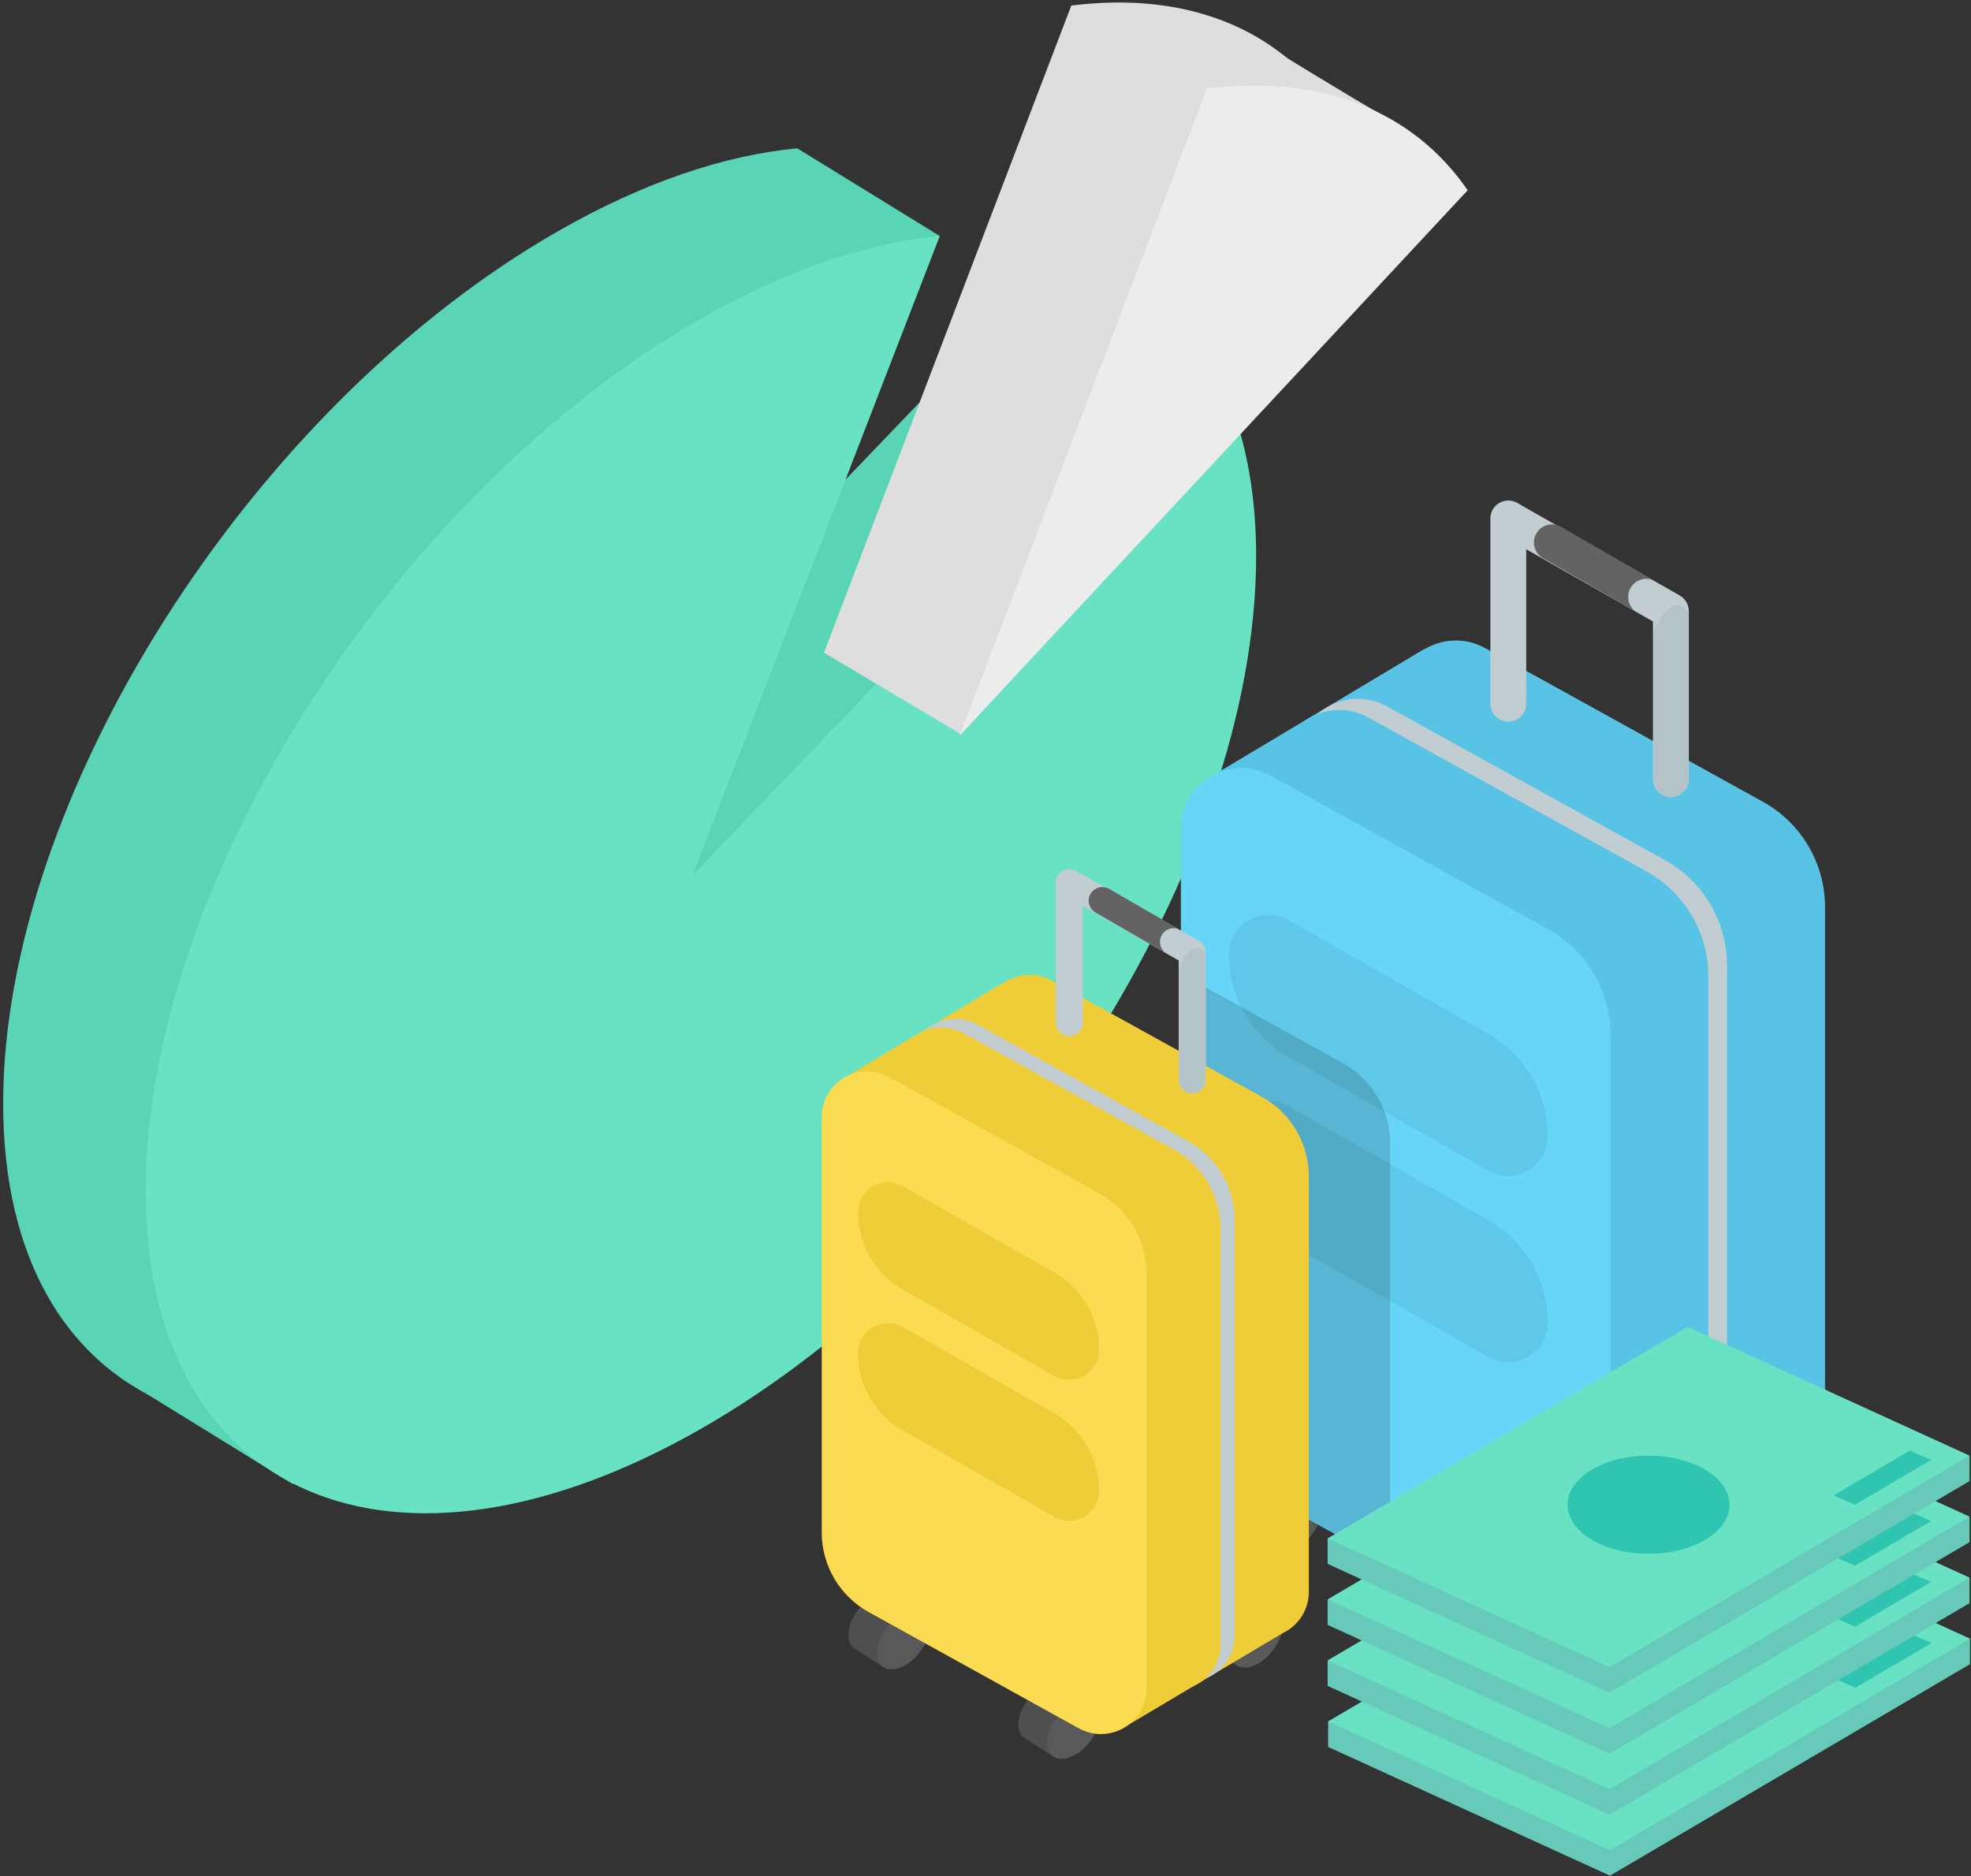 <?xml version="1.0" encoding="UTF-8"?>
<svg width="146px" height="139px" viewBox="0 0 146 139" version="1.1" xmlns="http://www.w3.org/2000/svg" xmlns:xlink="http://www.w3.org/1999/xlink">
    <rect x="0" y="0" width="146" height="139" fill="#333333" stroke="none"/>
    <!-- Generator: Sketch 48.2 (47327) - http://www.bohemiancoding.com/sketch -->
    <title>Group 3</title>
    <desc>Created with Sketch.</desc>
    <defs>
        <path d="M23.788,16.818 C27.102,16.818 29.789,15.19 29.789,13.182 C29.789,11.174 27.102,9.546 23.788,9.546 C20.474,9.546 17.787,11.174 17.787,13.182 C17.787,15.19 20.474,16.818 23.788,16.818 Z" id="path-1"></path>
        <path d="M23.788,16.818 C27.102,16.818 29.789,15.19 29.789,13.182 C29.789,11.174 27.102,9.546 23.788,9.546 C20.474,9.546 17.787,11.174 17.787,13.182 C17.787,15.19 20.474,16.818 23.788,16.818 Z" id="path-3"></path>
        <path d="M23.788,16.818 C27.102,16.818 29.789,15.19 29.789,13.182 C29.789,11.174 27.102,9.546 23.788,9.546 C20.474,9.546 17.787,11.174 17.787,13.182 C17.787,15.19 20.474,16.818 23.788,16.818 Z" id="path-5"></path>
        <path d="M23.788,16.818 C27.102,16.818 29.789,15.19 29.789,13.182 C29.789,11.174 27.102,9.546 23.788,9.546 C20.474,9.546 17.787,11.174 17.787,13.182 C17.787,15.19 20.474,16.818 23.788,16.818 Z" id="path-7"></path>
    </defs>
    <g id="Tenant-Wizard---Financial-Propsal-Copy-2" stroke="none" stroke-width="1" fill="none" fill-rule="evenodd" transform="translate(-1195, -414)">
        <g id="Group-3" transform="translate(1195.103, 414)">
            <g id="Group-19" transform="translate(0, 0.073)">
                <polygon id="Path-14" fill="#59D4B4" points="8.992 102.106 21.627 109.904 24.112 92.097"></polygon>
                <path d="M58.952,10.914 L69.497,17.405 L40.631,58.288 C65.722,32.13 78.268,19.052 78.268,19.052 C78.268,19.052 81.784,21.221 88.816,25.559 C72.252,66.058 56.399,90.637 41.256,99.295 C18.543,112.283 0.13,104.399 0.13,81.685 C0.13,58.972 18.543,30.03 41.256,17.042 C47.591,13.419 53.592,11.421 58.952,10.914 Z" id="Combined-Shape" fill="#59D4B4"></path>
                <path d="M69.512,17.408 L51.191,64.782 L88.828,25.545 C91.464,29.462 92.943,34.708 92.943,41.145 C92.943,63.859 74.53,92.801 51.817,105.789 C29.103,118.777 10.69,110.892 10.69,88.179 C10.69,65.465 29.103,36.523 51.817,23.535 C58.152,19.913 64.152,17.914 69.512,17.408 Z" id="Combined-Shape-Copy-7" fill="#68E2C2"></path>
                <g id="Group-16" transform="translate(60.908, 0.008)">
                    <path d="M18.345,0.331 C26.756,-0.726 33.59,1.942 37.661,7.865 L10.154,54.304 L0.024,48.276 L18.345,0.331 Z" id="Combined-Shape" fill="#DEDEDE"></path>
                    <path d="M42.183,8.851 C41.963,8.851 38.36,6.706 31.377,2.415 L28.887,9.494 C37.972,9.065 42.404,8.851 42.183,8.851 Z" id="Path-15" fill="#DEDEDE"></path>
                    <path d="M28.39,6.482 C36.801,5.425 43.634,8.093 47.706,14.016 L10.068,54.428 L28.39,6.482 Z" id="Combined-Shape-Copy-9" fill="#ECECEC"></path>
                </g>
            </g>
            <g id="Group-4" transform="translate(60.697, 36.97)">
                <g id="Group-3" transform="translate(26.588, 0)">
                    <path d="M18.137,11.1 C18.137,11.1 12.727,14.337 1.909,20.81 L19.274,32.643 C18.516,18.281 18.137,11.1 18.137,11.1 Z" id="Path-11" fill="#58C3E5"></path>
                    <g id="Group-2-Copy-2" transform="translate(37.212, 70.762)">
                        <path d="M2.615,5.477 C4.019,4.775 5.158,3.068 5.158,1.664 C5.158,0.26 4.019,-0.309 2.615,0.393 C1.211,1.095 0.073,2.802 0.073,4.206 C0.073,5.61 1.211,6.179 2.615,5.477 Z" id="Oval-14" fill="#4F4F4F"></path>
                        <polygon id="Path-28" fill="#4F4F4F" points="4.404 0.231 7.435 2.057 6.575 3.659 3.414 2.164"></polygon>
                        <polygon id="Path-27" fill="#4F4F4F" points="0.921 5.687 3.515 7.359 4.714 5.69 1.611 4.015"></polygon>
                        <path d="M5.462,7.271 C6.886,6.559 8.039,4.829 8.039,3.406 C8.039,1.982 6.886,1.406 5.462,2.117 C4.039,2.829 2.885,4.559 2.885,5.983 C2.885,7.406 4.039,7.983 5.462,7.271 Z" id="Oval-14-Copy" fill="#595959"></path>
                    </g>
                    <polygon id="Path-12" fill="#58C3E5" points="45.236 74.974 29.535 84.307 24.633 67.58 43.301 67.58"></polygon>
                    <path d="M22.614,11.043 L43.199,22.433 C46.039,24.004 47.801,26.993 47.801,30.238 L47.801,70.937 C47.801,73.401 45.804,75.398 43.341,75.398 C42.585,75.398 41.842,75.206 41.181,74.84 L20.596,63.45 C17.756,61.879 15.994,58.89 15.994,55.645 L15.994,14.945 C15.994,12.482 17.991,10.485 20.454,10.485 C21.21,10.485 21.953,10.677 22.614,11.043 Z" id="Rectangle-11-Copy" fill="#58C3E5"></path>
                    <path d="M15.349,15.36 L35.934,26.75 C38.774,28.321 40.536,31.31 40.536,34.556 L40.536,75.255 C40.536,77.718 38.539,79.715 36.076,79.715 C35.32,79.715 34.577,79.523 33.916,79.158 L13.331,67.768 C10.491,66.197 8.729,63.208 8.729,59.962 L8.729,19.263 C8.729,16.8 10.726,14.803 13.189,14.803 C13.945,14.803 14.688,14.995 15.349,15.36 Z" id="Rectangle-11-Copy-2" fill="#C1CDD1"></path>
                    <path d="M13.97,16.188 L34.555,27.578 C37.395,29.149 39.157,32.138 39.157,35.384 L39.157,76.083 C39.157,78.546 37.16,80.543 34.697,80.543 C33.941,80.543 33.198,80.351 32.537,79.986 L11.952,68.596 C9.112,67.025 7.35,64.036 7.35,60.79 L7.35,20.091 C7.35,17.628 9.347,15.631 11.81,15.631 C12.566,15.631 13.309,15.823 13.97,16.188 Z" id="Rectangle-11-Copy-4" fill="#58C3E5"></path>
                    <g id="Group-2" transform="translate(19.274, 79.715)">
                        <path d="M2.615,5.477 C4.019,4.775 5.158,3.068 5.158,1.664 C5.158,0.26 4.019,-0.309 2.615,0.393 C1.211,1.095 0.073,2.802 0.073,4.206 C0.073,5.61 1.211,6.179 2.615,5.477 Z" id="Oval-14" fill="#4F4F4F"></path>
                        <polygon id="Path-28" fill="#4F4F4F" points="4.404 0.231 7.435 2.057 6.575 3.659 3.414 2.164"></polygon>
                        <polygon id="Path-27" fill="#4F4F4F" points="0.921 5.687 3.515 7.359 4.714 5.69 1.611 4.015"></polygon>
                        <path d="M5.462,7.271 C6.886,6.559 8.039,4.829 8.039,3.406 C8.039,1.982 6.886,1.406 5.462,2.117 C4.039,2.829 2.885,4.559 2.885,5.983 C2.885,7.406 4.039,7.983 5.462,7.271 Z" id="Oval-14-Copy" fill="#595959"></path>
                    </g>
                    <g id="Group-2-Copy" transform="translate(2.62, 70.947)">
                        <path d="M2.615,5.477 C4.019,4.775 5.158,3.068 5.158,1.664 C5.158,0.26 4.019,-0.309 2.615,0.393 C1.211,1.095 0.073,2.802 0.073,4.206 C0.073,5.61 1.211,6.179 2.615,5.477 Z" id="Oval-14" fill="#4F4F4F"></path>
                        <polygon id="Path-28" fill="#4F4F4F" points="4.404 0.231 7.435 2.057 6.575 3.659 3.414 2.164"></polygon>
                        <polygon id="Path-27" fill="#4F4F4F" points="0.921 5.687 3.515 7.359 4.714 5.69 1.611 4.015"></polygon>
                        <path d="M5.462,7.271 C6.886,6.559 8.039,4.829 8.039,3.406 C8.039,1.982 6.886,1.406 5.462,2.117 C4.039,2.829 2.885,4.559 2.885,5.983 C2.885,7.406 4.039,7.983 5.462,7.271 Z" id="Oval-14-Copy" fill="#595959"></path>
                    </g>
                    <path d="M6.71,20.504 L27.296,31.894 C30.135,33.465 31.898,36.454 31.898,39.699 L31.898,80.399 C31.898,82.862 29.901,84.859 27.437,84.859 C26.682,84.859 25.939,84.667 25.278,84.301 L4.692,72.912 C1.853,71.34 0.09,68.351 0.09,65.106 L0.09,24.407 C0.09,21.943 2.087,19.946 4.551,19.946 C5.306,19.946 6.049,20.138 6.71,20.504 Z" id="Rectangle-11-Copy-3" fill="#67D5F8"></path>
                    <path d="M6.71,20.504 L27.296,31.894 C30.135,33.465 31.898,36.454 31.898,39.699 L31.898,80.399 C31.898,82.862 29.901,84.859 27.437,84.859 C26.682,84.859 25.939,84.667 25.278,84.301 L4.692,72.912 C1.853,71.34 0.09,68.351 0.09,65.106 L0.09,24.407 C0.09,21.943 2.087,19.946 4.551,19.946 C5.306,19.946 6.049,20.138 6.71,20.504 Z" id="Rectangle-11-Copy-3" fill="#67D5F8"></path>
                    <path d="M8.039,31.18 L22.862,39.633 C25.585,41.186 27.265,44.079 27.265,47.213 L27.265,47.213 C27.265,48.839 25.947,50.157 24.321,50.157 C23.809,50.157 23.307,50.024 22.862,49.77 L8.039,41.317 C5.317,39.765 3.637,36.872 3.637,33.738 L3.637,33.738 C3.637,32.112 4.955,30.794 6.581,30.794 C7.092,30.794 7.595,30.927 8.039,31.18 Z" id="Rectangle-11" fill="#5FC8E9"></path>
                    <path d="M8.039,44.985 L22.862,53.438 C25.585,54.991 27.265,57.884 27.265,61.018 L27.265,61.018 C27.265,62.644 25.947,63.962 24.321,63.962 C23.809,63.962 23.307,63.829 22.862,63.575 L8.039,55.122 C5.317,53.57 3.637,50.677 3.637,47.543 L3.637,47.543 C3.637,45.917 4.955,44.599 6.581,44.599 C7.092,44.599 7.595,44.732 8.039,44.985 Z" id="Rectangle-11-Copy-5" fill="#5FC8E9"></path>
                    <g id="Group" transform="translate(22.976, 0.053)">
                        <path d="M2.689,3.672 L2.689,15.11 C2.689,15.843 2.095,16.437 1.362,16.437 C0.629,16.437 0.035,15.843 0.035,15.11 L0.035,1.388 C0.035,0.37 1.134,-0.269 2.019,0.235 L14.062,7.096 C14.476,7.332 14.732,7.772 14.732,8.249 L14.732,20.703 C14.732,21.436 14.138,22.031 13.405,22.031 C12.672,22.031 12.078,21.436 12.078,20.703 L12.078,9.021 L2.689,3.672 Z" id="Path-13" fill="#C1CDD1" fill-rule="nonzero"></path>
                        <path d="M12.11,5.959 C11.951,5.893 11.776,5.857 11.593,5.857 C10.847,5.857 10.243,6.461 10.243,7.207 C10.243,7.644 10.45,8.032 10.771,8.279 L3.93,4.329 C3.289,3.959 3.07,3.14 3.439,2.5 C3.809,1.859 4.628,1.64 5.269,2.009 L12.11,5.959 Z" id="Combined-Shape" fill="#636363"></path>
                        <path d="M13.401,7.954 L13.401,7.954 C13.766,7.69 14.275,7.772 14.538,8.137 C14.639,8.275 14.693,8.442 14.693,8.614 L14.693,20.738 C14.693,21.451 14.115,22.029 13.401,22.029 L13.401,22.029 C12.688,22.029 12.11,21.451 12.11,20.738 L12.11,10.48 C12.11,9.48 12.591,8.54 13.401,7.954 Z" id="Rectangle-23" fill="#B4C3C8"></path>
                    </g>
                    <path d="M15.559,78.924 L4.692,72.912 C1.853,71.34 0.09,68.351 0.09,65.106 L0.09,35.165 L12.105,41.813 C14.253,43.001 15.586,45.262 15.586,47.716 L15.586,78.496 C15.586,78.641 15.577,78.784 15.559,78.924 Z" id="Combined-Shape" fill="#000000" opacity="0.15"></path>
                </g>
                <g id="Group-3-Copy" transform="translate(0, 27.328)">
                    <path d="M13.716,8.395 C13.716,8.395 9.625,10.843 1.444,15.738 L14.577,24.687 C14.003,13.826 13.716,8.395 13.716,8.395 Z" id="Path-11" fill="#EFCD39"></path>
                    <g id="Group-2-Copy-2" transform="translate(28.143, 53.516)">
                        <path d="M1.978,4.142 C3.04,3.611 3.901,2.32 3.901,1.258 C3.901,0.196 3.04,-0.234 1.978,0.297 C0.916,0.828 0.055,2.119 0.055,3.181 C0.055,4.243 0.916,4.673 1.978,4.142 Z" id="Oval-14" fill="#4F4F4F"></path>
                        <polygon id="Path-28" fill="#4F4F4F" points="3.331 0.175 5.623 1.556 4.973 2.767 2.582 1.637"></polygon>
                        <polygon id="Path-27" fill="#4F4F4F" points="0.696 4.301 2.659 5.565 3.565 4.303 1.218 3.036"></polygon>
                        <path d="M4.131,5.499 C5.207,4.961 6.08,3.652 6.08,2.576 C6.08,1.499 5.207,1.063 4.131,1.601 C3.055,2.139 2.182,3.448 2.182,4.525 C2.182,5.601 3.055,6.037 4.131,5.499 Z" id="Oval-14-Copy" fill="#595959"></path>
                    </g>
                    <polygon id="Path-12" fill="#EFCD39" points="34.212 56.702 22.337 63.76 18.629 51.11 32.748 51.11"></polygon>
                    <path d="M17.102,8.351 L32.671,16.965 C34.818,18.154 36.151,20.414 36.151,22.869 L36.151,53.649 C36.151,55.512 34.641,57.022 32.778,57.022 C32.207,57.022 31.645,56.877 31.145,56.6 L15.576,47.986 C13.429,46.798 12.096,44.538 12.096,42.083 L12.096,11.303 C12.096,9.44 13.606,7.93 15.469,7.93 C16.041,7.93 16.603,8.075 17.102,8.351 Z" id="Rectangle-11-Copy" fill="#EFCD39"></path>
                    <path d="M11.608,11.617 L27.176,20.231 C29.324,21.419 30.657,23.68 30.657,26.134 L30.657,56.914 C30.657,58.777 29.147,60.287 27.284,60.287 C26.712,60.287 26.15,60.142 25.65,59.866 L10.082,51.252 C7.934,50.064 6.602,47.803 6.602,45.349 L6.602,14.568 C6.602,12.705 8.112,11.195 9.975,11.195 C10.546,11.195 11.108,11.34 11.608,11.617 Z" id="Rectangle-11-Copy-2" fill="#C1CDD1"></path>
                    <path d="M10.565,12.243 L26.134,20.857 C28.281,22.045 29.614,24.306 29.614,26.76 L29.614,57.54 C29.614,59.403 28.104,60.914 26.241,60.914 C25.669,60.914 25.107,60.769 24.608,60.492 L9.039,51.878 C6.891,50.69 5.559,48.429 5.559,45.975 L5.559,15.195 C5.559,13.332 7.069,11.821 8.932,11.821 C9.503,11.821 10.065,11.966 10.565,12.243 Z" id="Rectangle-11-Copy-4" fill="#EFCD39"></path>
                    <g id="Group-2" transform="translate(14.577, 60.287)">
                        <path d="M1.978,4.142 C3.04,3.611 3.901,2.32 3.901,1.258 C3.901,0.196 3.04,-0.234 1.978,0.297 C0.916,0.828 0.055,2.119 0.055,3.181 C0.055,4.243 0.916,4.673 1.978,4.142 Z" id="Oval-14" fill="#4F4F4F"></path>
                        <polygon id="Path-28" fill="#4F4F4F" points="3.331 0.175 5.623 1.556 4.973 2.767 2.582 1.637"></polygon>
                        <polygon id="Path-27" fill="#4F4F4F" points="0.696 4.301 2.659 5.565 3.565 4.303 1.218 3.036"></polygon>
                        <path d="M4.131,5.499 C5.207,4.961 6.08,3.652 6.08,2.576 C6.08,1.499 5.207,1.063 4.131,1.601 C3.055,2.139 2.182,3.448 2.182,4.525 C2.182,5.601 3.055,6.037 4.131,5.499 Z" id="Oval-14-Copy" fill="#595959"></path>
                    </g>
                    <g id="Group-2-Copy" transform="translate(1.981, 53.656)">
                        <path d="M1.978,4.142 C3.04,3.611 3.901,2.32 3.901,1.258 C3.901,0.196 3.04,-0.234 1.978,0.297 C0.916,0.828 0.055,2.119 0.055,3.181 C0.055,4.243 0.916,4.673 1.978,4.142 Z" id="Oval-14" fill="#4F4F4F"></path>
                        <polygon id="Path-28" fill="#4F4F4F" points="3.331 0.175 5.623 1.556 4.973 2.767 2.582 1.637"></polygon>
                        <polygon id="Path-27" fill="#4F4F4F" points="0.696 4.301 2.659 5.565 3.565 4.303 1.218 3.036"></polygon>
                        <path d="M4.131,5.499 C5.207,4.961 6.08,3.652 6.08,2.576 C6.08,1.499 5.207,1.063 4.131,1.601 C3.055,2.139 2.182,3.448 2.182,4.525 C2.182,5.601 3.055,6.037 4.131,5.499 Z" id="Oval-14-Copy" fill="#595959"></path>
                    </g>
                    <path d="M5.075,15.507 L20.643,24.121 C22.791,25.309 24.124,27.57 24.124,30.024 L24.124,60.804 C24.124,62.667 22.613,64.178 20.75,64.178 C20.179,64.178 19.617,64.032 19.117,63.756 L3.549,55.142 C1.401,53.954 0.068,51.693 0.068,49.239 L0.068,18.458 C0.068,16.595 1.579,15.085 3.442,15.085 C4.013,15.085 4.575,15.23 5.075,15.507 Z" id="Rectangle-11-Copy-3" fill="#FADB51"></path>
                    <path d="M6.08,23.581 L17.291,29.974 C19.349,31.148 20.62,33.336 20.62,35.706 L20.62,35.706 C20.62,36.936 19.623,37.933 18.394,37.933 C18.007,37.933 17.627,37.832 17.291,37.641 L6.08,31.248 C4.021,30.074 2.75,27.886 2.75,25.516 L2.75,25.516 C2.75,24.286 3.747,23.289 4.977,23.289 C5.364,23.289 5.744,23.39 6.08,23.581 Z" id="Rectangle-11" fill="#EFCD39"></path>
                    <path d="M6.08,34.022 L17.291,40.415 C19.349,41.589 20.62,43.777 20.62,46.147 L20.62,46.147 C20.62,47.376 19.623,48.373 18.394,48.373 C18.007,48.373 17.627,48.273 17.291,48.081 L6.08,41.688 C4.021,40.514 2.75,38.326 2.75,35.956 L2.75,35.956 C2.75,34.726 3.747,33.729 4.977,33.729 C5.364,33.729 5.744,33.83 6.08,34.022 Z" id="Rectangle-11-Copy-5" fill="#EFCD39"></path>
                    <g id="Group" transform="translate(17.377, 0.04)">
                        <path d="M2.034,2.777 L2.034,11.427 C2.034,11.982 1.584,12.431 1.03,12.431 C0.476,12.431 0.026,11.982 0.026,11.427 L0.026,1.05 C0.026,0.28 0.858,-0.203 1.527,0.178 L10.635,5.367 C10.948,5.545 11.142,5.878 11.142,6.239 L11.142,15.658 C11.142,16.212 10.692,16.661 10.138,16.661 C9.584,16.661 9.134,16.212 9.134,15.658 L9.134,6.822 L2.034,2.777 Z" id="Path-13" fill="#C1CDD1" fill-rule="nonzero"></path>
                        <path d="M9.159,4.507 C9.038,4.457 8.906,4.429 8.768,4.429 C8.204,4.429 7.746,4.887 7.746,5.451 C7.746,5.781 7.903,6.075 8.146,6.261 L2.972,3.274 C2.488,2.994 2.322,2.375 2.601,1.89 C2.881,1.406 3.5,1.24 3.985,1.52 L9.159,4.507 Z" id="Combined-Shape" fill="#636363"></path>
                        <path d="M10.135,6.015 L10.135,6.015 C10.411,5.816 10.796,5.878 10.995,6.154 C11.071,6.259 11.112,6.385 11.112,6.514 L11.112,15.684 C11.112,16.223 10.675,16.661 10.135,16.661 L10.135,16.661 C9.596,16.661 9.159,16.223 9.159,15.684 L9.159,7.926 C9.159,7.169 9.522,6.459 10.135,6.015 Z" id="Rectangle-23" fill="#B4C3C8"></path>
                    </g>
                </g>
            </g>
            <g id="Group-2" transform="translate(98.197, 98.285)">
                <g id="Group" transform="translate(0.064, 13.576)">
                    <polygon id="Rectangle-Copy-3" fill="#67C9B9" points="47.562 9.548 47.562 11.435 20.895 27.107 0.014 17.567 0.014 15.685"></polygon>
                    <polygon id="Rectangle-Copy-4" fill="#68E2C2" points="26.681 0.005 47.562 9.545 20.895 25.217 0.014 15.677"></polygon>
                    <polygon id="Rectangle-Copy-5" fill="#2FC5B0" points="43.135 9.178 44.715 9.87 39.079 13.182 37.5 12.49"></polygon>
                    <mask id="mask-2" fill="white">
                        <use xlink:href="#path-1"></use>
                    </mask>
                    <use id="Oval-5" fill="#2FC5B0" xlink:href="#path-1"></use>
                </g>
                <g id="Group-Copy" transform="translate(0.028, 9.056)">
                    <polygon id="Rectangle-Copy-3" fill="#67C9B9" points="47.562 9.548 47.562 11.435 20.895 27.107 0.014 17.567 0.014 15.685"></polygon>
                    <polygon id="Rectangle-Copy-4" fill="#68E2C2" points="26.681 0.005 47.562 9.545 20.895 25.217 0.014 15.677"></polygon>
                    <polygon id="Rectangle-Copy-5" fill="#2FC5B0" points="43.135 9.178 44.715 9.87 39.079 13.182 37.5 12.49"></polygon>
                    <mask id="mask-4" fill="white">
                        <use xlink:href="#path-3"></use>
                    </mask>
                    <use id="Oval-5" fill="#2FC5B0" xlink:href="#path-3"></use>
                </g>
                <g id="Group-Copy-2" transform="translate(0.028, 4.536)">
                    <polygon id="Rectangle-Copy-3" fill="#67C9B9" points="47.562 9.548 47.562 11.435 20.895 27.107 0.014 17.567 0.014 15.685"></polygon>
                    <polygon id="Rectangle-Copy-4" fill="#68E2C2" points="26.681 0.005 47.562 9.545 20.895 25.217 0.014 15.677"></polygon>
                    <polygon id="Rectangle-Copy-5" fill="#2FC5B0" points="43.135 9.178 44.715 9.87 39.079 13.182 37.5 12.49"></polygon>
                    <mask id="mask-6" fill="white">
                        <use xlink:href="#path-5"></use>
                    </mask>
                    <use id="Oval-5" fill="#2FC5B0" xlink:href="#path-5"></use>
                </g>
                <g id="Group-Copy-3" transform="translate(0.028, 0.016)">
                    <polygon id="Rectangle-Copy-3" fill="#67C9B9" points="47.562 9.548 47.562 11.435 20.895 27.107 0.014 17.567 0.014 15.685"></polygon>
                    <polygon id="Rectangle-Copy-4" fill="#68E2C2" points="26.681 0.005 47.562 9.545 20.895 25.217 0.014 15.677"></polygon>
                    <polygon id="Rectangle-Copy-5" fill="#2FC5B0" points="43.135 9.178 44.715 9.87 39.079 13.182 37.5 12.49"></polygon>
                    <mask id="mask-8" fill="white">
                        <use xlink:href="#path-7"></use>
                    </mask>
                    <use id="Oval-5" fill="#2FC5B0" xlink:href="#path-7"></use>
                </g>
            </g>
        </g>
    </g>
</svg>